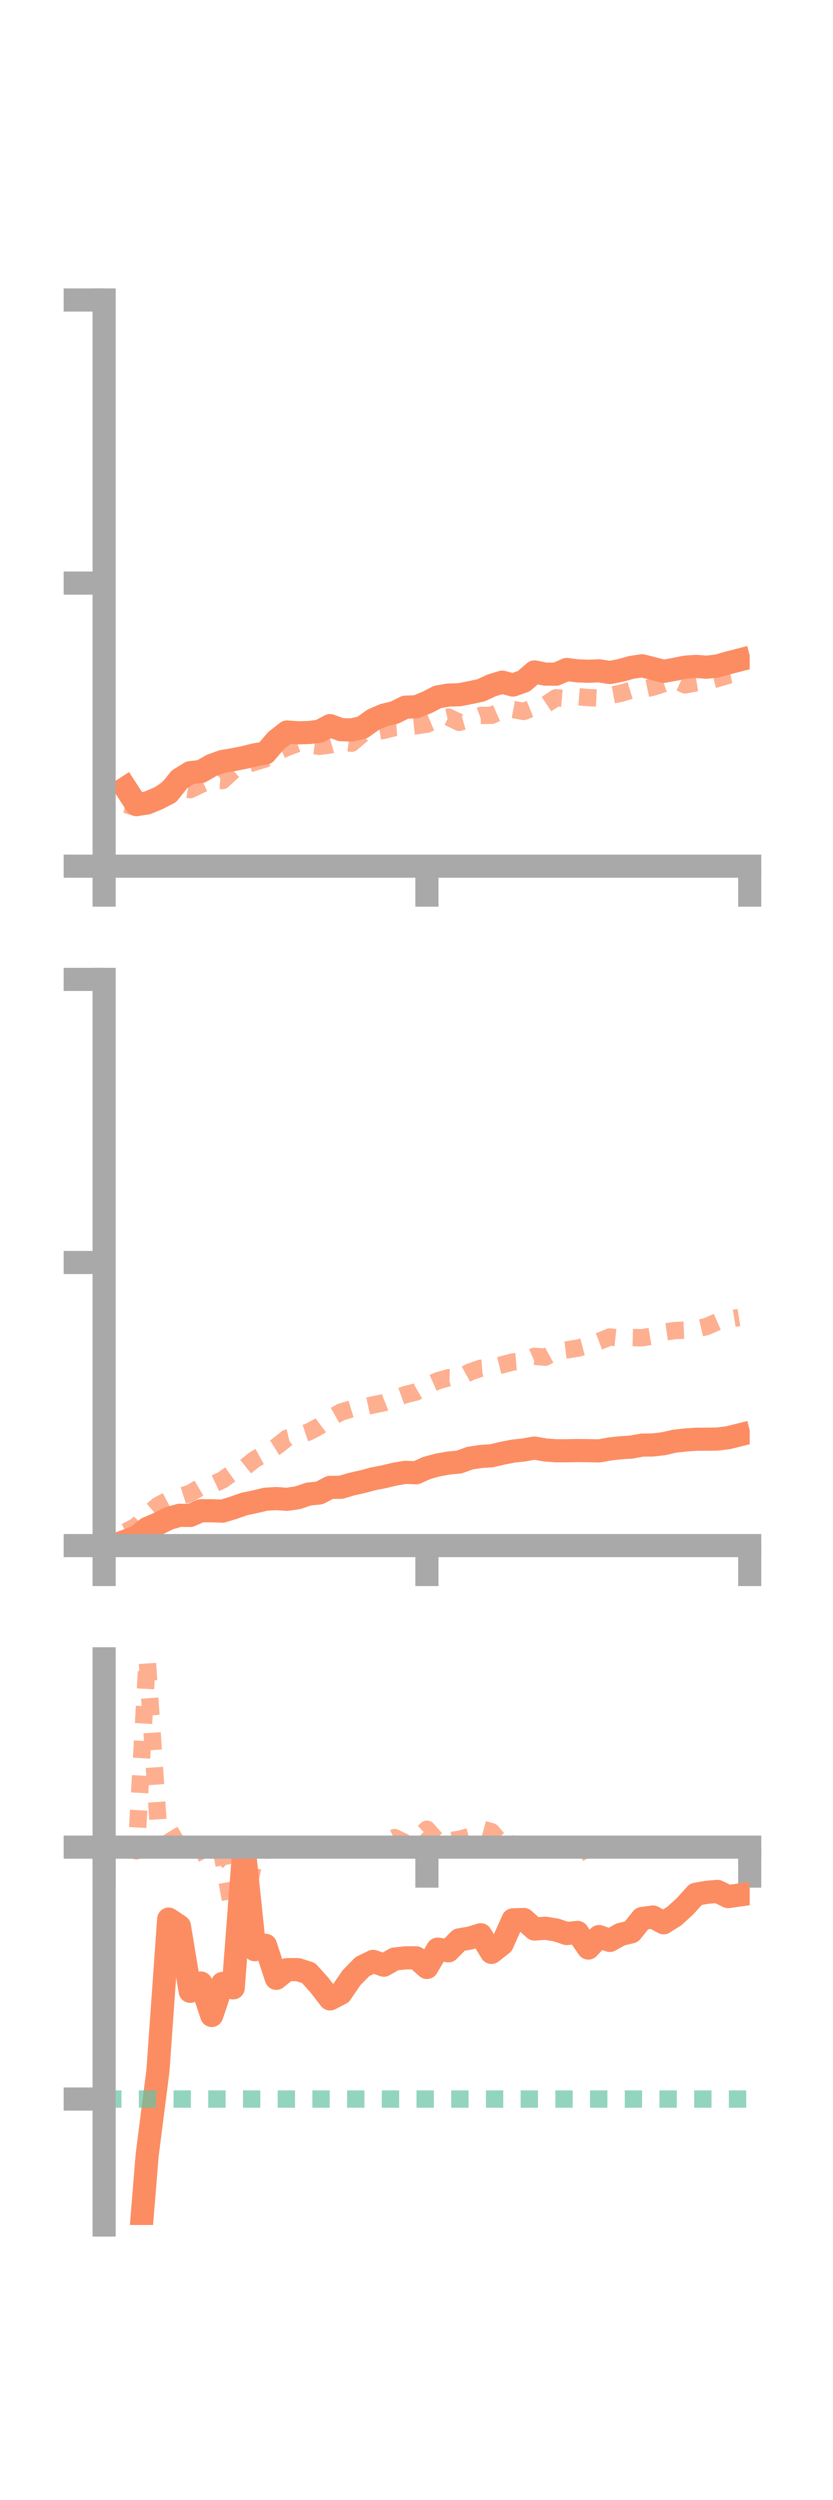 <?xml version="1.0" encoding="utf-8" standalone="no"?>
<!DOCTYPE svg PUBLIC "-//W3C//DTD SVG 1.1//EN"
  "http://www.w3.org/Graphics/SVG/1.1/DTD/svg11.dtd">
<!-- Created with matplotlib (https://matplotlib.org/) -->
<svg height="216pt" version="1.1" viewBox="0 0 72 216" width="72pt" xmlns="http://www.w3.org/2000/svg" xmlns:xlink="http://www.w3.org/1999/xlink">
 <defs>
  <style type="text/css">*{stroke-linecap:butt;stroke-linejoin:round;}</style>
 </defs>
 <g id="figure_1">
  <g id="patch_1">
   <path d="M 0 216 
L 72 216 
L 72 0 
L 0 0 
z
" style="fill:none;"/>
  </g>
  <g id="axes_1">
   <g id="patch_2">
    <path d="M 9 74.838 
L 64.8 74.838 
L 64.8 25.92 
L 9 25.92 
z
" style="fill:none;"/>
   </g>
   <g id="matplotlib.axis_1">
    <g id="xtick_1">
     <g id="line2d_1">
      <defs>
       <path d="M 0 0 
L 0 3.5 
" id="m6bbc6787fd" style="stroke:#a9a9a9;stroke-width:2;"/>
      </defs>
      <g>
       <use style="fill:#a9a9a9;stroke:#a9a9a9;stroke-width:2;" x="9" xlink:href="#m6bbc6787fd" y="74.838"/>
      </g>
     </g>
    </g>
    <g id="xtick_2">
     <g id="line2d_2">
      <g>
       <use style="fill:#a9a9a9;stroke:#a9a9a9;stroke-width:2;" x="36.9" xlink:href="#m6bbc6787fd" y="74.838"/>
      </g>
     </g>
    </g>
    <g id="xtick_3">
     <g id="line2d_3">
      <g>
       <use style="fill:#a9a9a9;stroke:#a9a9a9;stroke-width:2;" x="64.8" xlink:href="#m6bbc6787fd" y="74.838"/>
      </g>
     </g>
    </g>
   </g>
   <g id="matplotlib.axis_2">
    <g id="ytick_1">
     <g id="line2d_4">
      <defs>
       <path d="M 0 0 
L -3.5 0 
" id="m1ad0dbc227" style="stroke:#a9a9a9;stroke-width:2;"/>
      </defs>
      <g>
       <use style="fill:#a9a9a9;stroke:#a9a9a9;stroke-width:2;" x="9" xlink:href="#m1ad0dbc227" y="74.838"/>
      </g>
     </g>
    </g>
    <g id="ytick_2">
     <g id="line2d_5">
      <g>
       <use style="fill:#a9a9a9;stroke:#a9a9a9;stroke-width:2;" x="9" xlink:href="#m1ad0dbc227" y="50.379"/>
      </g>
     </g>
    </g>
    <g id="ytick_3">
     <g id="line2d_6">
      <g>
       <use style="fill:#a9a9a9;stroke:#a9a9a9;stroke-width:2;" x="9" xlink:href="#m1ad0dbc227" y="25.92"/>
      </g>
     </g>
    </g>
   </g>
   <g id="line2d_7">
    <path clip-path="url(#p113ea42c18)" d="M 10.86 68.087 
L 11.79 69.519 
L 12.72 69.377 
L 13.65 68.99 
L 14.58 68.509 
L 15.51 67.334 
L 16.44 66.759 
L 17.37 66.659 
L 18.3 66.126 
L 19.23 65.79 
L 20.16 65.636 
L 21.09 65.449 
L 22.02 65.219 
L 22.95 65.06 
L 23.88 63.97 
L 24.81 63.243 
L 25.74 63.313 
L 26.67 63.294 
L 27.6 63.183 
L 28.53 62.694 
L 29.46 63.039 
L 30.39 63.072 
L 31.32 62.853 
L 32.25 62.188 
L 33.18 61.787 
L 34.11 61.561 
L 35.04 61.1 
L 35.97 61.068 
L 36.9 60.692 
L 37.83 60.214 
L 38.76 60.053 
L 39.69 60.029 
L 40.62 59.848 
L 41.55 59.653 
L 42.48 59.223 
L 43.41 58.94 
L 44.34 59.188 
L 45.27 58.858 
L 46.2 58.055 
L 47.13 58.244 
L 48.06 58.249 
L 48.99 57.845 
L 49.92 57.963 
L 50.85 57.995 
L 51.78 57.959 
L 52.71 58.106 
L 53.64 57.924 
L 54.57 57.664 
L 55.5 57.522 
L 56.43 57.759 
L 57.36 57.998 
L 58.29 57.836 
L 59.22 57.644 
L 60.15 57.578 
L 61.08 57.647 
L 62.01 57.541 
L 62.94 57.272 
L 63.87 57.034 
" style="fill:none;stroke:#fc8d62;stroke-linecap:square;stroke-width:2;"/>
   </g>
   <g id="line2d_8">
    <path clip-path="url(#p113ea42c18)" d="M 10.86 69.508 
L 11.79 69.771 
L 12.72 68.947 
L 13.65 68.775 
L 14.58 68.036 
L 15.51 68.083 
L 16.44 68.229 
L 17.37 67.778 
L 18.3 67.366 
L 19.23 67.441 
L 20.16 66.58 
L 21.09 66.12 
L 22.02 65.852 
L 22.95 65.565 
L 23.88 65.016 
L 24.81 64.578 
L 25.74 64.234 
L 26.67 64.363 
L 27.6 64.481 
L 28.53 64.366 
L 29.46 64.087 
L 30.39 64.213 
L 31.32 63.433 
L 32.25 63.245 
L 33.18 63.099 
L 34.11 62.863 
L 35.04 62.801 
L 35.97 62.705 
L 36.9 62.564 
L 37.83 62.175 
L 38.76 61.959 
L 39.69 62.413 
L 40.62 62.151 
L 41.55 61.814 
L 42.48 61.805 
L 43.41 61.391 
L 44.34 61.296 
L 45.27 61.47 
L 46.2 61.092 
L 47.13 60.905 
L 48.06 60.287 
L 48.99 60.367 
L 49.92 60.196 
L 50.85 60.272 
L 51.78 60.317 
L 52.71 60.081 
L 53.64 59.91 
L 54.57 59.628 
L 55.5 59.572 
L 56.43 59.372 
L 57.36 59.075 
L 58.29 58.75 
L 59.22 59.174 
L 60.15 59 
L 61.08 58.853 
L 62.01 58.626 
L 62.94 58.344 
L 63.87 58.154 
" style="fill:none;stroke:#fc8d62;stroke-dasharray:1.5,1.5;stroke-dashoffset:0;stroke-opacity:0.7;stroke-width:1.5;"/>
   </g>
   <g id="patch_3">
    <path d="M 9 74.838 
L 9 25.92 
" style="fill:none;stroke:#a9a9a9;stroke-linecap:square;stroke-linejoin:miter;stroke-width:2;"/>
   </g>
   <g id="patch_4">
    <path d="M 64.8 74.838 
L 64.8 25.92 
" style="fill:none;"/>
   </g>
   <g id="patch_5">
    <path d="M 9 74.838 
L 64.8 74.838 
" style="fill:none;stroke:#a9a9a9;stroke-linecap:square;stroke-linejoin:miter;stroke-width:2;"/>
   </g>
   <g id="patch_6">
    <path d="M 9 25.92 
L 64.8 25.92 
" style="fill:none;"/>
   </g>
  </g>
  <g id="axes_2">
   <g id="patch_7">
    <path d="M 9 133.539 
L 64.8 133.539 
L 64.8 84.621 
L 9 84.621 
z
" style="fill:none;"/>
   </g>
   <g id="matplotlib.axis_3">
    <g id="xtick_4">
     <g id="line2d_9">
      <g>
       <use style="fill:#a9a9a9;stroke:#a9a9a9;stroke-width:2;" x="9" xlink:href="#m6bbc6787fd" y="133.539"/>
      </g>
     </g>
    </g>
    <g id="xtick_5">
     <g id="line2d_10">
      <g>
       <use style="fill:#a9a9a9;stroke:#a9a9a9;stroke-width:2;" x="36.9" xlink:href="#m6bbc6787fd" y="133.539"/>
      </g>
     </g>
    </g>
    <g id="xtick_6">
     <g id="line2d_11">
      <g>
       <use style="fill:#a9a9a9;stroke:#a9a9a9;stroke-width:2;" x="64.8" xlink:href="#m6bbc6787fd" y="133.539"/>
      </g>
     </g>
    </g>
   </g>
   <g id="matplotlib.axis_4">
    <g id="ytick_4">
     <g id="line2d_12">
      <g>
       <use style="fill:#a9a9a9;stroke:#a9a9a9;stroke-width:2;" x="9" xlink:href="#m1ad0dbc227" y="133.539"/>
      </g>
     </g>
    </g>
    <g id="ytick_5">
     <g id="line2d_13">
      <g>
       <use style="fill:#a9a9a9;stroke:#a9a9a9;stroke-width:2;" x="9" xlink:href="#m1ad0dbc227" y="109.08"/>
      </g>
     </g>
    </g>
    <g id="ytick_6">
     <g id="line2d_14">
      <g>
       <use style="fill:#a9a9a9;stroke:#a9a9a9;stroke-width:2;" x="9" xlink:href="#m1ad0dbc227" y="84.621"/>
      </g>
     </g>
    </g>
   </g>
   <g id="line2d_15">
    <path clip-path="url(#p0407c75e2b)" d="M 10.86 133.144 
L 11.79 132.801 
L 12.72 132.06 
L 13.65 131.66 
L 14.58 131.194 
L 15.51 130.923 
L 16.44 130.934 
L 17.37 130.527 
L 18.3 130.53 
L 19.23 130.561 
L 20.16 130.281 
L 21.09 129.95 
L 22.02 129.756 
L 22.95 129.532 
L 23.88 129.479 
L 24.81 129.541 
L 25.74 129.406 
L 26.67 129.087 
L 27.6 128.994 
L 28.53 128.51 
L 29.46 128.504 
L 30.39 128.228 
L 31.32 128.02 
L 32.25 127.772 
L 33.18 127.592 
L 34.11 127.369 
L 35.04 127.21 
L 35.97 127.249 
L 36.9 126.828 
L 37.83 126.577 
L 38.76 126.408 
L 39.69 126.321 
L 40.62 125.984 
L 41.55 125.84 
L 42.48 125.78 
L 43.41 125.562 
L 44.34 125.379 
L 45.27 125.279 
L 46.2 125.113 
L 47.13 125.28 
L 48.06 125.347 
L 48.99 125.346 
L 49.92 125.327 
L 50.85 125.34 
L 51.78 125.357 
L 52.71 125.191 
L 53.64 125.087 
L 54.57 125.027 
L 55.5 124.857 
L 56.43 124.845 
L 57.36 124.737 
L 58.29 124.521 
L 59.22 124.418 
L 60.15 124.351 
L 61.08 124.345 
L 62.01 124.334 
L 62.94 124.217 
L 63.87 123.986 
" style="fill:none;stroke:#fc8d62;stroke-linecap:square;stroke-width:2;"/>
   </g>
   <g id="line2d_16">
    <path clip-path="url(#p0407c75e2b)" d="M 10.86 132.341 
L 11.79 131.863 
L 12.72 130.873 
L 13.65 130.077 
L 14.58 129.59 
L 15.51 129.319 
L 16.44 129.015 
L 17.37 128.47 
L 18.3 128.304 
L 19.23 127.868 
L 20.16 127.203 
L 21.09 126.833 
L 22.02 126.084 
L 22.95 125.574 
L 23.88 124.993 
L 24.81 124.257 
L 25.74 124.036 
L 26.67 123.725 
L 27.6 123.234 
L 28.53 122.534 
L 29.46 122.007 
L 30.39 121.725 
L 31.32 121.59 
L 32.25 121.383 
L 33.18 121.196 
L 34.11 120.828 
L 35.04 120.494 
L 35.97 120.264 
L 36.9 119.724 
L 37.83 119.309 
L 38.76 119.035 
L 39.69 119.058 
L 40.62 118.536 
L 41.55 118.22 
L 42.48 118.144 
L 43.41 117.916 
L 44.34 117.671 
L 45.27 117.59 
L 46.2 117.185 
L 47.13 117.263 
L 48.06 116.747 
L 48.99 116.631 
L 49.92 116.484 
L 50.85 116.237 
L 51.78 115.895 
L 52.71 115.516 
L 53.64 115.618 
L 54.57 115.561 
L 55.5 115.584 
L 56.43 115.426 
L 57.36 115.099 
L 58.29 114.965 
L 59.22 114.928 
L 60.15 114.821 
L 61.08 114.611 
L 62.01 114.199 
L 62.94 113.985 
L 63.87 113.832 
" style="fill:none;stroke:#fc8d62;stroke-dasharray:1.5,1.5;stroke-dashoffset:0;stroke-opacity:0.7;stroke-width:1.5;"/>
   </g>
   <g id="patch_8">
    <path d="M 9 133.539 
L 9 84.621 
" style="fill:none;stroke:#a9a9a9;stroke-linecap:square;stroke-linejoin:miter;stroke-width:2;"/>
   </g>
   <g id="patch_9">
    <path d="M 64.8 133.539 
L 64.8 84.621 
" style="fill:none;"/>
   </g>
   <g id="patch_10">
    <path d="M 9 133.539 
L 64.8 133.539 
" style="fill:none;stroke:#a9a9a9;stroke-linecap:square;stroke-linejoin:miter;stroke-width:2;"/>
   </g>
   <g id="patch_11">
    <path d="M 9 84.621 
L 64.8 84.621 
" style="fill:none;"/>
   </g>
  </g>
  <g id="axes_3">
   <g id="patch_12">
    <path d="M 9 192.24 
L 64.8 192.24 
L 64.8 143.322 
L 9 143.322 
z
" style="fill:none;"/>
   </g>
   <g id="matplotlib.axis_5">
    <g id="xtick_7">
     <g id="line2d_17">
      <g>
       <use style="fill:#a9a9a9;stroke:#a9a9a9;stroke-width:2;" x="9" xlink:href="#m6bbc6787fd" y="159.593"/>
      </g>
     </g>
    </g>
    <g id="xtick_8">
     <g id="line2d_18">
      <g>
       <use style="fill:#a9a9a9;stroke:#a9a9a9;stroke-width:2;" x="36.9" xlink:href="#m6bbc6787fd" y="159.593"/>
      </g>
     </g>
    </g>
    <g id="xtick_9">
     <g id="line2d_19">
      <g>
       <use style="fill:#a9a9a9;stroke:#a9a9a9;stroke-width:2;" x="64.8" xlink:href="#m6bbc6787fd" y="159.593"/>
      </g>
     </g>
    </g>
   </g>
   <g id="matplotlib.axis_6">
    <g id="ytick_7">
     <g id="line2d_20">
      <g>
       <use style="fill:#a9a9a9;stroke:#a9a9a9;stroke-width:2;" x="9" xlink:href="#m1ad0dbc227" y="159.593"/>
      </g>
     </g>
    </g>
    <g id="ytick_8">
     <g id="line2d_21">
      <g>
       <use style="fill:#a9a9a9;stroke:#a9a9a9;stroke-width:2;" x="9" xlink:href="#m1ad0dbc227" y="181.358"/>
      </g>
     </g>
    </g>
   </g>
   <g id="line2d_22">
    <path clip-path="url(#p0fd271be82)" d="M 10.86 203.174 
L 11.79 197.636 
L 12.72 186.191 
L 13.65 178.927 
L 14.58 165.811 
L 15.51 166.43 
L 16.44 172.051 
L 17.37 171.332 
L 18.3 174.137 
L 19.23 171.369 
L 20.16 171.752 
L 21.09 159.593 
L 22.02 168.453 
L 22.95 168.073 
L 23.88 170.929 
L 24.81 170.175 
L 25.74 170.176 
L 26.67 170.464 
L 27.6 171.502 
L 28.53 172.706 
L 29.46 172.226 
L 30.39 170.868 
L 31.32 169.918 
L 32.25 169.464 
L 33.18 169.791 
L 34.11 169.26 
L 35.04 169.16 
L 35.97 169.157 
L 36.9 169.988 
L 37.83 168.405 
L 38.76 168.552 
L 39.69 167.608 
L 40.62 167.451 
L 41.55 167.162 
L 42.48 168.686 
L 43.41 167.954 
L 44.34 165.872 
L 45.27 165.842 
L 46.2 166.669 
L 47.13 166.599 
L 48.06 166.75 
L 48.99 167.056 
L 49.92 166.961 
L 50.85 168.311 
L 51.78 167.32 
L 52.71 167.653 
L 53.64 167.134 
L 54.57 166.911 
L 55.5 165.756 
L 56.43 165.63 
L 57.36 166.128 
L 58.29 165.542 
L 59.22 164.692 
L 60.15 163.66 
L 61.08 163.499 
L 62.01 163.417 
L 62.94 163.867 
L 63.87 163.735 
" style="fill:none;stroke:#fc8d62;stroke-linecap:square;stroke-width:2;"/>
   </g>
   <g id="line2d_23">
    <path clip-path="url(#p0fd271be82)" d="M 10.86 159.594 
L 11.79 159.913 
L 12.72 143.322 
L 13.65 157.266 
L 14.58 158.051 
L 15.51 159.563 
L 16.44 159.777 
L 17.37 159.593 
L 18.3 161.289 
L 19.23 160.375 
L 20.16 165.475 
L 21.09 164.577 
L 22.02 160.644 
L 22.95 159.741 
L 23.88 159.593 
L 24.81 159.977 
L 25.74 159.593 
L 26.67 159.758 
L 27.6 159.596 
L 28.53 159.552 
L 29.46 159.453 
L 30.39 159.605 
L 31.32 159.713 
L 32.25 159.538 
L 33.18 159.22 
L 34.11 158.77 
L 35.04 159.228 
L 35.97 158.931 
L 36.9 158.045 
L 37.83 159.086 
L 38.76 159.057 
L 39.69 158.922 
L 40.62 158.664 
L 41.55 158.006 
L 42.48 158.257 
L 43.41 159.353 
L 44.34 159.325 
L 45.27 159.593 
L 46.2 159.593 
L 47.13 159.6 
L 48.06 159.6 
L 48.99 159.593 
L 49.92 160.185 
L 50.85 159.69 
L 51.78 159.593 
L 52.71 159.593 
L 53.64 159.593 
L 54.57 159.593 
L 55.5 159.612 
L 56.43 159.596 
L 57.36 159.593 
L 58.29 159.593 
L 59.22 159.593 
L 60.15 159.627 
L 61.08 159.593 
L 62.01 159.591 
L 62.94 159.593 
L 63.87 159.593 
" style="fill:none;stroke:#fc8d62;stroke-dasharray:1.5,1.5;stroke-dashoffset:0;stroke-opacity:0.7;stroke-width:1.5;"/>
   </g>
   <g id="line2d_24">
    <path clip-path="url(#p0fd271be82)" d="M 9 181.358 
L 64.8 181.358 
" style="fill:none;stroke:#66c2a5;stroke-dasharray:1.5,1.5;stroke-dashoffset:0;stroke-opacity:0.7;stroke-width:1.5;"/>
   </g>
   <g id="patch_13">
    <path d="M 9 192.24 
L 9 143.322 
" style="fill:none;stroke:#a9a9a9;stroke-linecap:square;stroke-linejoin:miter;stroke-width:2;"/>
   </g>
   <g id="patch_14">
    <path d="M 64.8 192.24 
L 64.8 143.322 
" style="fill:none;"/>
   </g>
   <g id="patch_15">
    <path d="M 9 159.593 
L 64.8 159.593 
" style="fill:none;stroke:#a9a9a9;stroke-linecap:square;stroke-linejoin:miter;stroke-width:2;"/>
   </g>
   <g id="patch_16">
    <path d="M 9 143.322 
L 64.8 143.322 
" style="fill:none;"/>
   </g>
  </g>
 </g>
 <defs>
  <clipPath id="p113ea42c18">
   <rect height="48.918" width="55.8" x="9" y="25.92"/>
  </clipPath>
  <clipPath id="p0407c75e2b">
   <rect height="48.918" width="55.8" x="9" y="84.621"/>
  </clipPath>
  <clipPath id="p0fd271be82">
   <rect height="48.918" width="55.8" x="9" y="143.322"/>
  </clipPath>
 </defs>
</svg>
